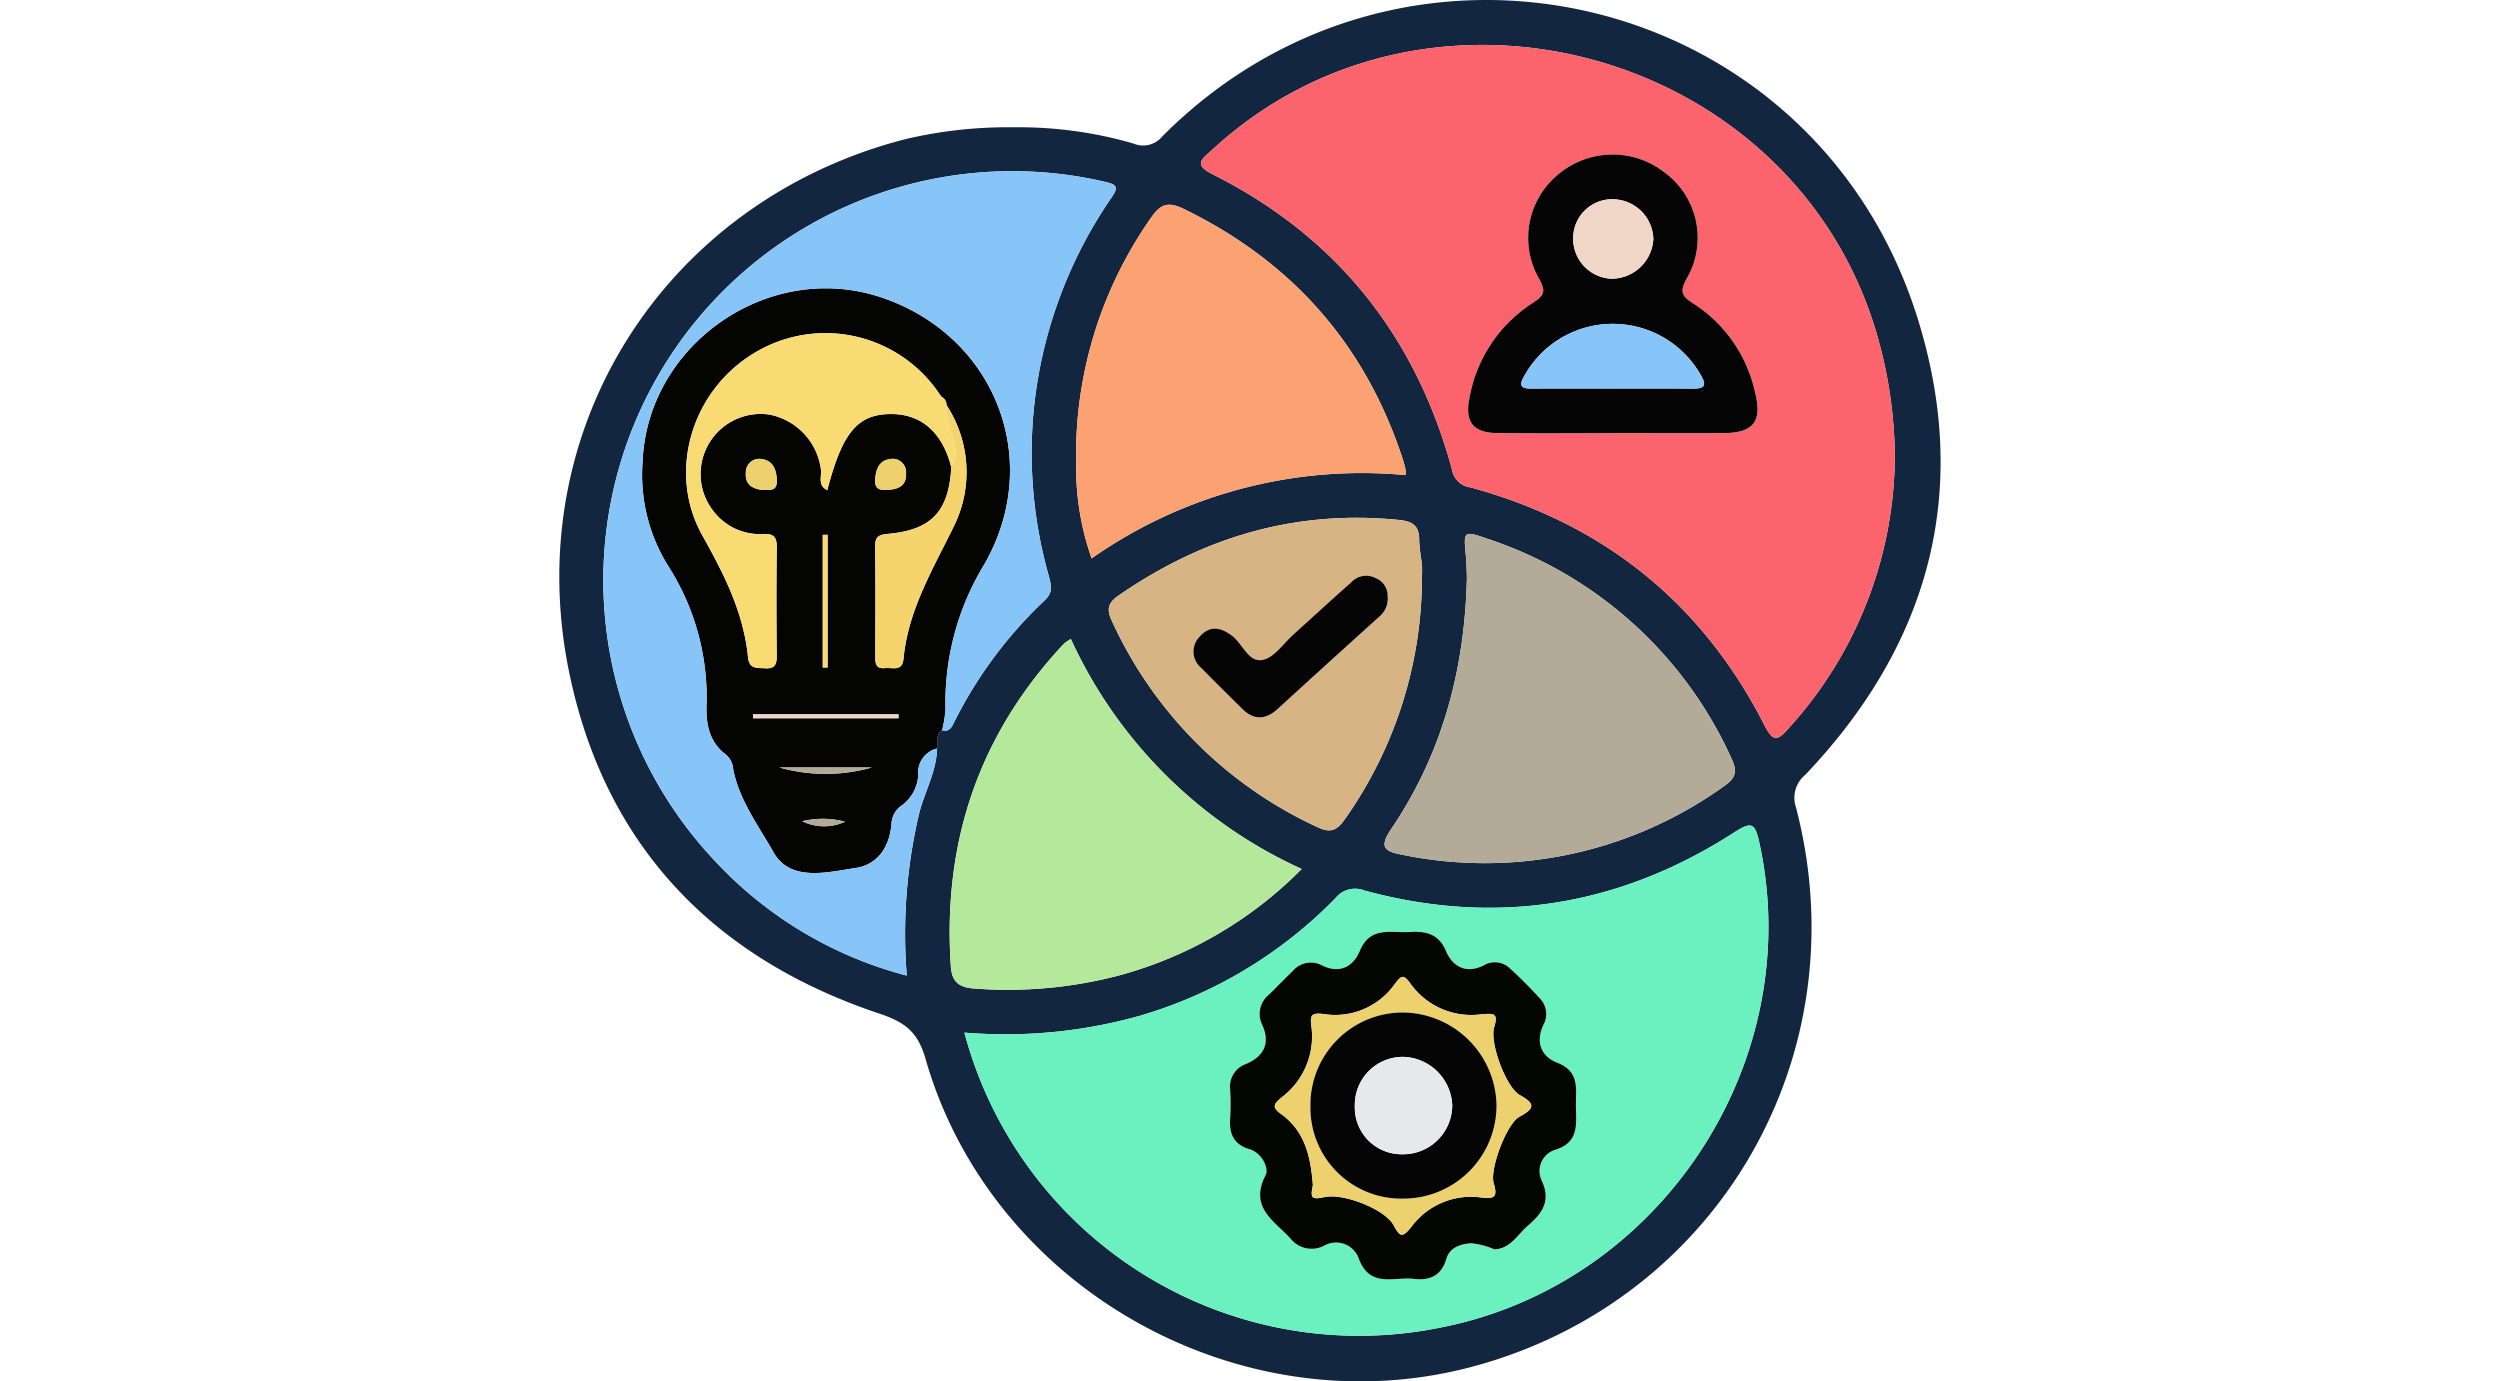 <svg xmlns="http://www.w3.org/2000/svg" xmlns:xlink="http://www.w3.org/1999/xlink" width="295" height="163" viewBox="0 0 295 163">
  <defs>
    <clipPath id="clip-path">
      <rect id="Rectangle_377880" data-name="Rectangle 377880" width="295" height="163" transform="translate(285 21553)" fill="#fff" stroke="#707070" stroke-width="1"/>
    </clipPath>
    <clipPath id="clip-path-2">
      <rect id="Rectangle_377879" data-name="Rectangle 377879" width="162.986" height="163" fill="none"/>
    </clipPath>
  </defs>
  <g id="Mask_Group_154294" data-name="Mask Group 154294" transform="translate(-285 -21553)" clip-path="url(#clip-path)">
    <g id="Group_1072652" data-name="Group 1072652" transform="translate(351 21553)">
      <g id="Group_1072651" data-name="Group 1072651" clip-path="url(#clip-path-2)">
        <path id="Path_610457" data-name="Path 610457" d="M53.51,15.021a48.6,48.6,0,0,1,14.237,1.917,2.922,2.922,0,0,0,3.427-.868c28.687-28.77,76.988-17.275,89.1,21.479,6.349,20.321,1.422,38.461-13.248,53.877a3.5,3.5,0,0,0-1.1,3.844c7.662,29.338-9.346,58.477-38.5,66.079-27.228,7.1-56.48-9.378-64.216-36.416-.926-3.237-2.5-4.344-5.488-5.343C18,112.99,5.255,99.559,1.12,79.128c-5.8-28.642,11.427-55.394,39.641-62.69A52.442,52.442,0,0,1,53.51,15.021M44.576,88.33c.079-.752-.22-1.607.592-2.156.953.25,1.185-.5,1.494-1.1A51.127,51.127,0,0,1,57.271,70.841c.975-.915.8-1.694.516-2.779a52.953,52.953,0,0,1,7.4-44.787c.8-1.157.634-1.5-.779-1.814A48.258,48.258,0,0,0,18.277,101.5,47.182,47.182,0,0,0,41,115.123,61.986,61.986,0,0,1,42.432,96.1c.635-2.616,2.074-5,2.144-7.768M157.592,54.107a53.429,53.429,0,0,0-2.18-14.856c-9.9-33.4-52.858-45.194-78.422-21.528-1.089,1.008-2.255,1.662.056,2.82,14.671,7.354,24.02,19.113,28.3,34.9a2.505,2.505,0,0,0,2.164,2.067c15.7,4.281,27.352,13.625,34.738,28.145,1,1.958,1.532,1.712,2.786.308a48.059,48.059,0,0,0,12.554-31.855M47.8,121.847A48.184,48.184,0,0,0,104.3,156.585c25.852-5.23,42.926-31.46,37.3-57.148-.517-2.363-.948-2.511-2.967-1.21C125.13,106.933,110.546,109.3,95,105.081a2.952,2.952,0,0,0-3.4.889,52.978,52.978,0,0,1-23.1,13.893,58.524,58.524,0,0,1-20.7,1.983M60.362,75.405a5.249,5.249,0,0,0-.807.543C49.477,86.687,45.2,99.448,46.2,114.081c.133,1.945,1.172,2.474,2.869,2.573a51.686,51.686,0,0,0,16.892-1.53A47.886,47.886,0,0,0,87.6,102.54,54.942,54.942,0,0,1,60.362,75.405M99.855,56.062a3.75,3.75,0,0,0-.006-.669c-.1-.425-.205-.849-.341-1.264C95.084,40.643,86.45,30.875,73.691,24.659c-1.793-.874-2.707-.629-3.814.964a48.6,48.6,0,0,0-8.89,29.048A32.228,32.228,0,0,0,62.812,65.89a55.491,55.491,0,0,1,37.043-9.828m7.24,12.067c-.246,10.906-2.932,20.837-8.93,29.689-1.455,2.147-.811,2.64,1.234,3.028a48.37,48.37,0,0,0,38.118-8.139c1.387-.965,1.47-1.778.789-3.221a48.173,48.173,0,0,0-28.795-25.912c-2.814-.981-2.823-.918-2.545,1.939.093.957.1,1.923.128,2.616m-5.306.436c0-.7.044-1.4-.011-2.1a25.951,25.951,0,0,1-.312-2.6c.039-1.7-.6-2.335-2.4-2.515-12.189-1.224-23.111,2.021-33.094,8.935-1.286.89-1.39,1.663-.773,2.979A49.33,49.33,0,0,0,89.477,97.609c1.495.708,2.261.406,3.17-.877a49.535,49.535,0,0,0,9.142-28.166" transform="translate(0 0)" fill="#12263f"/>
        <path id="Path_610458" data-name="Path 610458" d="M225.862,58.888a48.056,48.056,0,0,1-12.554,31.855c-1.254,1.4-1.79,1.65-2.786-.308-7.386-14.519-19.042-23.864-34.738-28.145a2.505,2.505,0,0,1-2.164-2.067c-4.284-15.786-13.633-27.545-28.3-34.9-2.311-1.158-1.145-1.812-.056-2.82,25.565-23.665,68.528-11.871,78.422,21.528a53.429,53.429,0,0,1,2.18,14.856m-33.293-2.994c4.377,0,8.753.014,13.13,0,3.49-.015,4.536-1.4,3.67-4.786a16.66,16.66,0,0,0-7.293-10.5c-1.467-.915-1.575-1.492-.748-2.992a9.563,9.563,0,0,0-2.606-12.446,9.949,9.949,0,0,0-12.371.032,9.694,9.694,0,0,0-2.465,12.5c.9,1.57.515,2.016-.82,2.884a16.8,16.8,0,0,0-7.417,11.295c-.534,2.7.479,3.982,3.265,4.009,4.551.044,9.1.012,13.654.013" transform="translate(-68.27 -4.782)" fill="#fb636d"/>
        <path id="Path_610459" data-name="Path 610459" d="M90.894,209.685a58.524,58.524,0,0,0,20.7-1.983,52.983,52.983,0,0,0,23.1-13.893,2.953,2.953,0,0,1,3.4-.89c15.551,4.222,30.135,1.853,43.644-6.853,2.019-1.3,2.449-1.153,2.967,1.21,5.624,25.688-11.45,51.919-37.3,57.148a48.184,48.184,0,0,1-56.509-34.739m62.545,25.573c1.9-.066,2.712-1.726,3.94-2.778,1.686-1.446,2.815-2.919,1.6-5.426a2.626,2.626,0,0,1,1.731-3.564c2.646-.864,2.406-2.923,2.351-4.92s.58-4.244-2.169-5.31c-2-.774-2.589-2.486-1.675-4.474a2.641,2.641,0,0,0-.415-3.141c-1.119-1.228-2.294-2.411-3.522-3.53a2.567,2.567,0,0,0-3.136-.34c-2.009.977-3.616.189-4.429-1.742-.86-2.041-2.418-2.328-4.265-2.216-2.167.131-4.657-.715-5.866,2.187-.828,1.988-2.46,2.734-4.433,1.777a2.8,2.8,0,0,0-3.534.673c-.95.9-1.846,1.867-2.795,2.774a2.912,2.912,0,0,0-.761,3.571c.982,2.2.133,3.705-1.891,4.578a2.827,2.827,0,0,0-1.9,3.055,29.566,29.566,0,0,1-.006,3.413c-.128,1.8.436,3.047,2.283,3.6,1.508.449,2.312,2.27,1.908,3.051-1.963,3.791.945,5.36,2.9,7.456a3.174,3.174,0,0,0,3.99.883,2.854,2.854,0,0,1,4.116,1.564c1.314,3.471,4.166,2.072,6.491,2.35,1.859.222,3.24-.374,3.819-2.348.41-1.4,1.719-1.768,2.9-1.857a8.893,8.893,0,0,1,2.775.717" transform="translate(-43.099 -87.838)" fill="#6af1bf"/>
        <path id="Path_610460" data-name="Path 610460" d="M54.01,116.852c-.812.551-.513,1.406-.592,2.157a2.906,2.906,0,0,0-2.225,3.064,4.716,4.716,0,0,1-1.9,3.618,2.8,2.8,0,0,0-1.253,2.129c-.195,2.7-1.54,4.876-4.259,5.289-3.39.515-7.69,1.644-9.667-1.859-1.748-3.1-4.035-6.131-4.753-9.785a2.468,2.468,0,0,0-.887-1.761c-1.864-1.4-2.323-3.424-2.271-5.6a28.755,28.755,0,0,0-4.551-16.687,20.35,20.35,0,0,1-2.986-12.265c.566-13.837,14.844-23.765,28.048-19.417C60.266,70.2,66.093,84.987,58.953,97.342a31.315,31.315,0,0,0-4.544,16.964,13.625,13.625,0,0,1-.4,2.547m-.1-39.385-.449-.634a16.188,16.188,0,0,0-21.653-4.472c-7.415,4.48-10.234,14.1-6.093,21.49,2.541,4.534,4.87,9.1,5.389,14.349.143,1.446,1.011,1.27,1.99,1.339,1.262.089,1.411-.535,1.4-1.573-.04-4.2-.054-8.409.008-12.612.017-1.21-.264-1.721-1.586-1.664a6.829,6.829,0,0,1-5.609-2.355A7.092,7.092,0,0,1,33.634,79.6a7.593,7.593,0,0,1,6.074,6.434c.137.812-.446,1.909.758,2.483,1.78-6.9,3.629-9.037,7.686-8.979,3.507.05,5.952,2.272,6.945,6.309-.312,5.194-2.334,7.369-7.476,7.828-1.087.1-1.525.331-1.511,1.491.055,4.276.027,8.553.017,12.829,0,.828-.038,1.646,1.162,1.517.853-.093,2.02.454,2.168-1.1.542-5.706,3.415-10.484,5.875-15.5a14.4,14.4,0,0,0-.817-14.451l.01.019a1.041,1.041,0,0,0-.589-.981Zm-5.048,37.965q0-.231,0-.462H31.7q0,.23,0,.462Zm-8.936-5.987.573-.007V93.784l-.573.009Zm7.678-20.967c1.255-.056,2.224-.491,2.154-1.959A1.587,1.587,0,0,0,47.9,84.842c-1.336.167-1.714,1.223-1.789,2.456-.071,1.167.63,1.238,1.492,1.182m-14.92,0c.826-.077,1.873.352,1.821-1.135-.044-1.259-.442-2.287-1.752-2.494a1.591,1.591,0,0,0-1.9,1.631c-.111,1.31.707,1.838,1.835,2M34.8,121.241a20.087,20.087,0,0,0,10.922,0Zm7.757,6.4a10.374,10.374,0,0,0-5.054-.056,5.88,5.88,0,0,0,5.054.056" transform="translate(-8.842 -30.68)" fill="#040403"/>
        <path id="Path_610461" data-name="Path 610461" d="M49.848,104.391a13.633,13.633,0,0,0,.4-2.547,31.312,31.312,0,0,1,4.544-16.964c7.14-12.355,1.313-27.145-12.233-31.605-13.2-4.348-27.481,5.579-28.048,19.417A20.353,20.353,0,0,0,17.5,84.957a28.751,28.751,0,0,1,4.551,16.687c-.052,2.173.406,4.2,2.271,5.6A2.463,2.463,0,0,1,25.2,109c.718,3.655,3,6.687,4.753,9.785,1.977,3.5,6.277,2.375,9.667,1.86,2.718-.413,4.064-2.59,4.258-5.289a2.8,2.8,0,0,1,1.253-2.13,4.718,4.718,0,0,0,1.9-3.617,2.906,2.906,0,0,1,2.224-3.064c-.069,2.765-1.508,5.153-2.144,7.768a62,62,0,0,0-1.435,19.026,47.174,47.174,0,0,1-22.72-13.621A48.259,48.259,0,0,1,69.083,39.68c1.412.311,1.575.658.779,1.815A53.979,53.979,0,0,0,60.573,67.6a53.424,53.424,0,0,0,1.895,18.68c.286,1.085.459,1.864-.516,2.78a51.122,51.122,0,0,0-10.61,14.229c-.308.606-.541,1.352-1.494,1.1" transform="translate(-4.68 -18.219)" fill="#87c4f8"/>
        <path id="Path_610462" data-name="Path 610462" d="M101.895,143.4a54.94,54.94,0,0,0,27.238,27.135A47.881,47.881,0,0,1,107.5,183.12a51.687,51.687,0,0,1-16.892,1.53c-1.7-.1-2.736-.628-2.869-2.573-1-14.634,3.275-27.394,13.354-38.134a5.256,5.256,0,0,1,.807-.542" transform="translate(-41.533 -67.995)" fill="#b4e89b"/>
        <path id="Path_610463" data-name="Path 610463" d="M154.844,77.847A55.494,55.494,0,0,0,117.8,87.676a32.231,32.231,0,0,1-1.825-11.219,48.6,48.6,0,0,1,8.89-29.048c1.107-1.593,2.021-1.839,3.814-.965,12.759,6.216,21.393,15.984,25.817,29.471.136.414.245.838.341,1.264a3.683,3.683,0,0,1,.006.669" transform="translate(-54.989 -21.786)" fill="#fca172"/>
        <path id="Path_610464" data-name="Path 610464" d="M194.9,124.941c-.032-.693-.035-1.658-.128-2.616-.278-2.857-.269-2.92,2.545-1.939A48.175,48.175,0,0,1,226.113,146.3c.681,1.443.6,2.255-.789,3.221a48.373,48.373,0,0,1-38.118,8.139c-2.045-.389-2.689-.882-1.234-3.029,6-8.851,8.685-18.782,8.93-29.689" transform="translate(-87.807 -56.811)" fill="#b3ab97"/>
        <path id="Path_610465" data-name="Path 610465" d="M160.254,123.665a49.533,49.533,0,0,1-9.143,28.166c-.909,1.283-1.675,1.585-3.169.877a49.33,49.33,0,0,1-24.274-24.336c-.617-1.316-.513-2.09.773-2.98,9.983-6.914,20.9-10.158,33.094-8.935,1.8.18,2.436.811,2.4,2.515a25.953,25.953,0,0,0,.312,2.6c.055.695.011,1.4.011,2.1m-4.045,1.8a2.252,2.252,0,0,0-1.43-2.158,2.386,2.386,0,0,0-2.88.521c-2.289,2.018-4.533,4.087-6.8,6.13-1.165,1.051-2.2,2.649-3.549,2.991-1.712.433-2.4-1.8-3.62-2.76-1.368-1.076-2.676-1.35-3.9.027a2.5,2.5,0,0,0,.216,3.728c1.58,1.625,3.2,3.212,4.812,4.806,1.366,1.35,2.754,1.292,4.145.028q6-5.454,12-10.9a2.741,2.741,0,0,0,1.007-2.41" transform="translate(-58.465 -55.099)" fill="#d7b484"/>
        <path id="Path_610466" data-name="Path 610466" d="M221,67.561c-4.552,0-9.1.032-13.654-.013-2.787-.027-3.8-1.311-3.265-4.009A16.8,16.8,0,0,1,211.5,52.244c1.336-.868,1.717-1.314.82-2.884a9.7,9.7,0,0,1,2.466-12.5,9.948,9.948,0,0,1,12.37-.032,9.562,9.562,0,0,1,2.606,12.446c-.828,1.5-.719,2.077.748,2.991a16.662,16.662,0,0,1,7.292,10.5c.866,3.39-.18,4.77-3.67,4.786-4.377.019-8.753,0-13.13,0m-.117-5.259c3.147,0,6.294-.022,9.441.011,1.225.013,1.94-.135,1.085-1.572a11.946,11.946,0,0,0-20.835.057c-.692,1.165-.4,1.523.869,1.512,3.147-.027,6.294-.009,9.44-.008m.2-22.335a4.611,4.611,0,0,0-4.748,4.531,4.726,4.726,0,0,0,4.48,4.846,4.949,4.949,0,0,0,4.982-4.7,4.83,4.83,0,0,0-4.713-4.672" transform="translate(-96.703 -16.449)" fill="#050505"/>
        <path id="Path_610467" data-name="Path 610467" d="M181.706,246.572a8.908,8.908,0,0,0-2.775-.717c-1.179.089-2.489.461-2.9,1.857-.579,1.974-1.959,2.57-3.819,2.348-2.326-.278-5.177,1.12-6.491-2.35a2.854,2.854,0,0,0-4.117-1.564,3.173,3.173,0,0,1-3.99-.883c-1.953-2.1-4.862-3.665-2.9-7.455.4-.781-.4-2.6-1.908-3.051-1.847-.549-2.411-1.8-2.283-3.6a29.327,29.327,0,0,0,.006-3.413,2.827,2.827,0,0,1,1.9-3.055c2.023-.873,2.874-2.377,1.891-4.578a2.91,2.91,0,0,1,.761-3.571c.949-.908,1.845-1.869,2.8-2.774a2.8,2.8,0,0,1,3.534-.673c1.973.957,3.605.211,4.433-1.777,1.209-2.9,3.7-2.056,5.866-2.187,1.847-.111,3.405.175,4.265,2.216.813,1.931,2.42,2.72,4.429,1.742a2.568,2.568,0,0,1,3.136.34c1.228,1.119,2.4,2.3,3.522,3.53a2.641,2.641,0,0,1,.415,3.141c-.914,1.988-.32,3.7,1.676,4.474,2.749,1.066,2.113,3.3,2.169,5.31s.3,4.055-2.351,4.919a2.626,2.626,0,0,0-1.731,3.565c1.215,2.506.085,3.98-1.6,5.426-1.227,1.052-2.042,2.712-3.94,2.778m-21.417-7.561c-.341,1.544-.134,1.719,1.392,1.391,2.2-.473,7.109,1.419,8.143,3.341.757,1.408,1.047,1.478,2.1.153a8.742,8.742,0,0,1,8.315-3.428c1.657.22,1.8-.288,1.383-1.7-.493-1.675,1.536-7.035,3.037-7.843,1.7-.918,1.986-1.5.076-2.531-1.655-.9-3.618-6.21-3.057-8.035.5-1.633,0-1.647-1.492-1.524a8.8,8.8,0,0,1-8.337-3.546c-.9-1.261-1.113-1.049-1.954.059a8.616,8.616,0,0,1-8.343,3.462c-1.557-.2-1.59.243-1.437,1.476a9,9,0,0,1-3.483,8.335c-.825.695-1.315,1.12-.154,1.941,2.939,2.08,3.556,5.194,3.809,8.445" transform="translate(-71.366 -99.152)" fill="#040604"/>
        <path id="Path_610468" data-name="Path 610468" d="M59.744,90.626c-.992-4.037-3.438-6.259-6.945-6.309-4.056-.058-5.906,2.083-7.686,8.979-1.2-.574-.621-1.671-.758-2.483a7.593,7.593,0,0,0-6.074-6.434,7.092,7.092,0,0,0-6.323,11.734,6.829,6.829,0,0,0,5.609,2.355c1.322-.057,1.6.454,1.586,1.664-.062,4.2-.048,8.408-.008,12.612.01,1.037-.139,1.662-1.4,1.573-.979-.069-1.847.106-1.99-1.34-.519-5.25-2.848-9.815-5.389-14.349-4.141-7.389-1.321-17.01,6.093-21.49A16.188,16.188,0,0,1,58.112,81.61l.449.634.021.038a1.007,1.007,0,0,0,.589.981l-.01-.019a6.161,6.161,0,0,0,.507,2.982c.49,1.457.945,2.918.076,4.4" transform="translate(-13.49 -35.457)" fill="#f9db74"/>
        <path id="Path_610469" data-name="Path 610469" d="M79.859,98.262c.869-1.482.414-2.943-.076-4.4a6.161,6.161,0,0,1-.507-2.982,14.4,14.4,0,0,1,.817,14.451c-2.459,5.012-5.333,9.79-5.875,15.5-.148,1.554-1.314,1.008-2.168,1.1-1.2.13-1.164-.688-1.162-1.517.011-4.277.038-8.553-.017-12.829-.015-1.16.423-1.393,1.511-1.491,5.142-.46,7.164-2.634,7.476-7.828" transform="translate(-33.605 -43.092)" fill="#f5d46e"/>
        <path id="Path_610470" data-name="Path 610470" d="M60.632,160.761H43.467l0-.462H60.627c0,.154,0,.308,0,.462" transform="translate(-20.608 -76.008)" fill="#efd6c7"/>
        <path id="Path_610471" data-name="Path 610471" d="M59.119,135.67V120.017l.573-.009v15.655l-.573.007" transform="translate(-28.032 -56.903)" fill="#f9db74"/>
        <path id="Path_610472" data-name="Path 610472" d="M72.371,106.624c-.861.056-1.563-.015-1.492-1.182.075-1.233.453-2.288,1.789-2.456a1.586,1.586,0,0,1,1.856,1.678c.071,1.468-.9,1.9-2.153,1.959" transform="translate(-33.606 -48.824)" fill="#ecd16e"/>
        <path id="Path_610473" data-name="Path 610473" d="M43.683,106.624c-1.128-.159-1.947-.688-1.836-2A1.591,1.591,0,0,1,43.752,103c1.31.207,1.709,1.235,1.752,2.494.052,1.487-1,1.057-1.821,1.135" transform="translate(-19.837 -48.824)" fill="#ecd16e"/>
        <path id="Path_610474" data-name="Path 610474" d="M49.374,172.223H60.3a20.087,20.087,0,0,1-10.922,0" transform="translate(-23.411 -81.662)" fill="#b3ab97"/>
        <path id="Path_610475" data-name="Path 610475" d="M59.569,184.084a5.88,5.88,0,0,1-5.054-.056,10.374,10.374,0,0,1,5.054.056" transform="translate(-25.849 -87.124)" fill="#b3ab97"/>
        <path id="Path_610476" data-name="Path 610476" d="M86.342,90.032a1.007,1.007,0,0,1-.589-.981,1.041,1.041,0,0,1,.589.981" transform="translate(-40.661 -42.225)" fill="#f5d46e"/>
        <path id="Path_610477" data-name="Path 610477" d="M85.308,88.406l-.45-.634.45.634" transform="translate(-40.237 -41.618)" fill="#f5d46e"/>
        <path id="Path_610478" data-name="Path 610478" d="M165.216,131.622a2.742,2.742,0,0,1-1.007,2.41q-6.015,5.437-12,10.9c-1.391,1.265-2.779,1.322-4.145-.028-1.613-1.594-3.232-3.181-4.812-4.806a2.5,2.5,0,0,1-.216-3.728c1.228-1.378,2.537-1.1,3.9-.027,1.222.962,1.908,3.192,3.62,2.76,1.349-.342,2.384-1.94,3.549-2.991,2.267-2.043,4.511-4.112,6.8-6.13a2.386,2.386,0,0,1,2.88-.521,2.252,2.252,0,0,1,1.43,2.158" transform="translate(-67.472 -61.252)" fill="#050505"/>
        <path id="Path_610479" data-name="Path 610479" d="M226.533,80.316c-3.147,0-6.294-.019-9.44.008-1.271.011-1.561-.347-.869-1.512a11.946,11.946,0,0,1,20.835-.057c.854,1.437.14,1.585-1.085,1.572-3.147-.033-6.293-.011-9.44-.012" transform="translate(-102.352 -34.464)" fill="#87c4f8"/>
        <path id="Path_610480" data-name="Path 610480" d="M232.252,44.722a4.83,4.83,0,0,1,4.713,4.672,4.949,4.949,0,0,1-4.982,4.7,4.726,4.726,0,0,1-4.48-4.846,4.611,4.611,0,0,1,4.748-4.531" transform="translate(-107.873 -21.205)" fill="#efd6c7"/>
        <path id="Path_610481" data-name="Path 610481" d="M165.055,243.809c-.253-3.251-.87-6.365-3.809-8.445-1.161-.822-.67-1.246.154-1.941a9,9,0,0,0,3.483-8.335c-.153-1.233-.12-1.679,1.437-1.475a8.618,8.618,0,0,0,8.343-3.462c.84-1.108,1.05-1.32,1.953-.059a8.8,8.8,0,0,0,8.337,3.547c1.493-.123,1.993-.109,1.492,1.524-.561,1.825,1.4,7.139,3.057,8.035,1.911,1.035,1.628,1.614-.075,2.531-1.5.808-3.53,6.168-3.037,7.843.414,1.408.274,1.916-1.383,1.7a8.743,8.743,0,0,0-8.315,3.428c-1.055,1.325-1.345,1.255-2.1-.153-1.034-1.922-5.941-3.815-8.143-3.341-1.526.328-1.733.152-1.392-1.391m10.707,1.578a11,11,0,0,0,10.96-11.023,11.153,11.153,0,0,0-11.12-10.937,10.9,10.9,0,0,0-10.839,11.1,10.722,10.722,0,0,0,11,10.86" transform="translate(-76.131 -103.95)" fill="#ecd16e"/>
        <path id="Path_610482" data-name="Path 610482" d="M179.552,249.173a10.723,10.723,0,0,1-11-10.86,10.9,10.9,0,0,1,10.839-11.1,11.153,11.153,0,0,1,11.12,10.937,11,11,0,0,1-10.96,11.023m-.147-5.235a5.8,5.8,0,0,0,5.881-5.765,5.965,5.965,0,0,0-5.74-5.725,5.673,5.673,0,0,0-5.756,5.844,5.514,5.514,0,0,0,5.615,5.646" transform="translate(-79.921 -107.736)" fill="#050505"/>
        <path id="Path_610483" data-name="Path 610483" d="M184.129,248.658a5.514,5.514,0,0,1-5.615-5.646,5.673,5.673,0,0,1,5.756-5.844,5.965,5.965,0,0,1,5.74,5.725,5.8,5.8,0,0,1-5.881,5.765" transform="translate(-84.645 -112.456)" fill="#e6e9eb"/>
      </g>
    </g>
  </g>
</svg>
